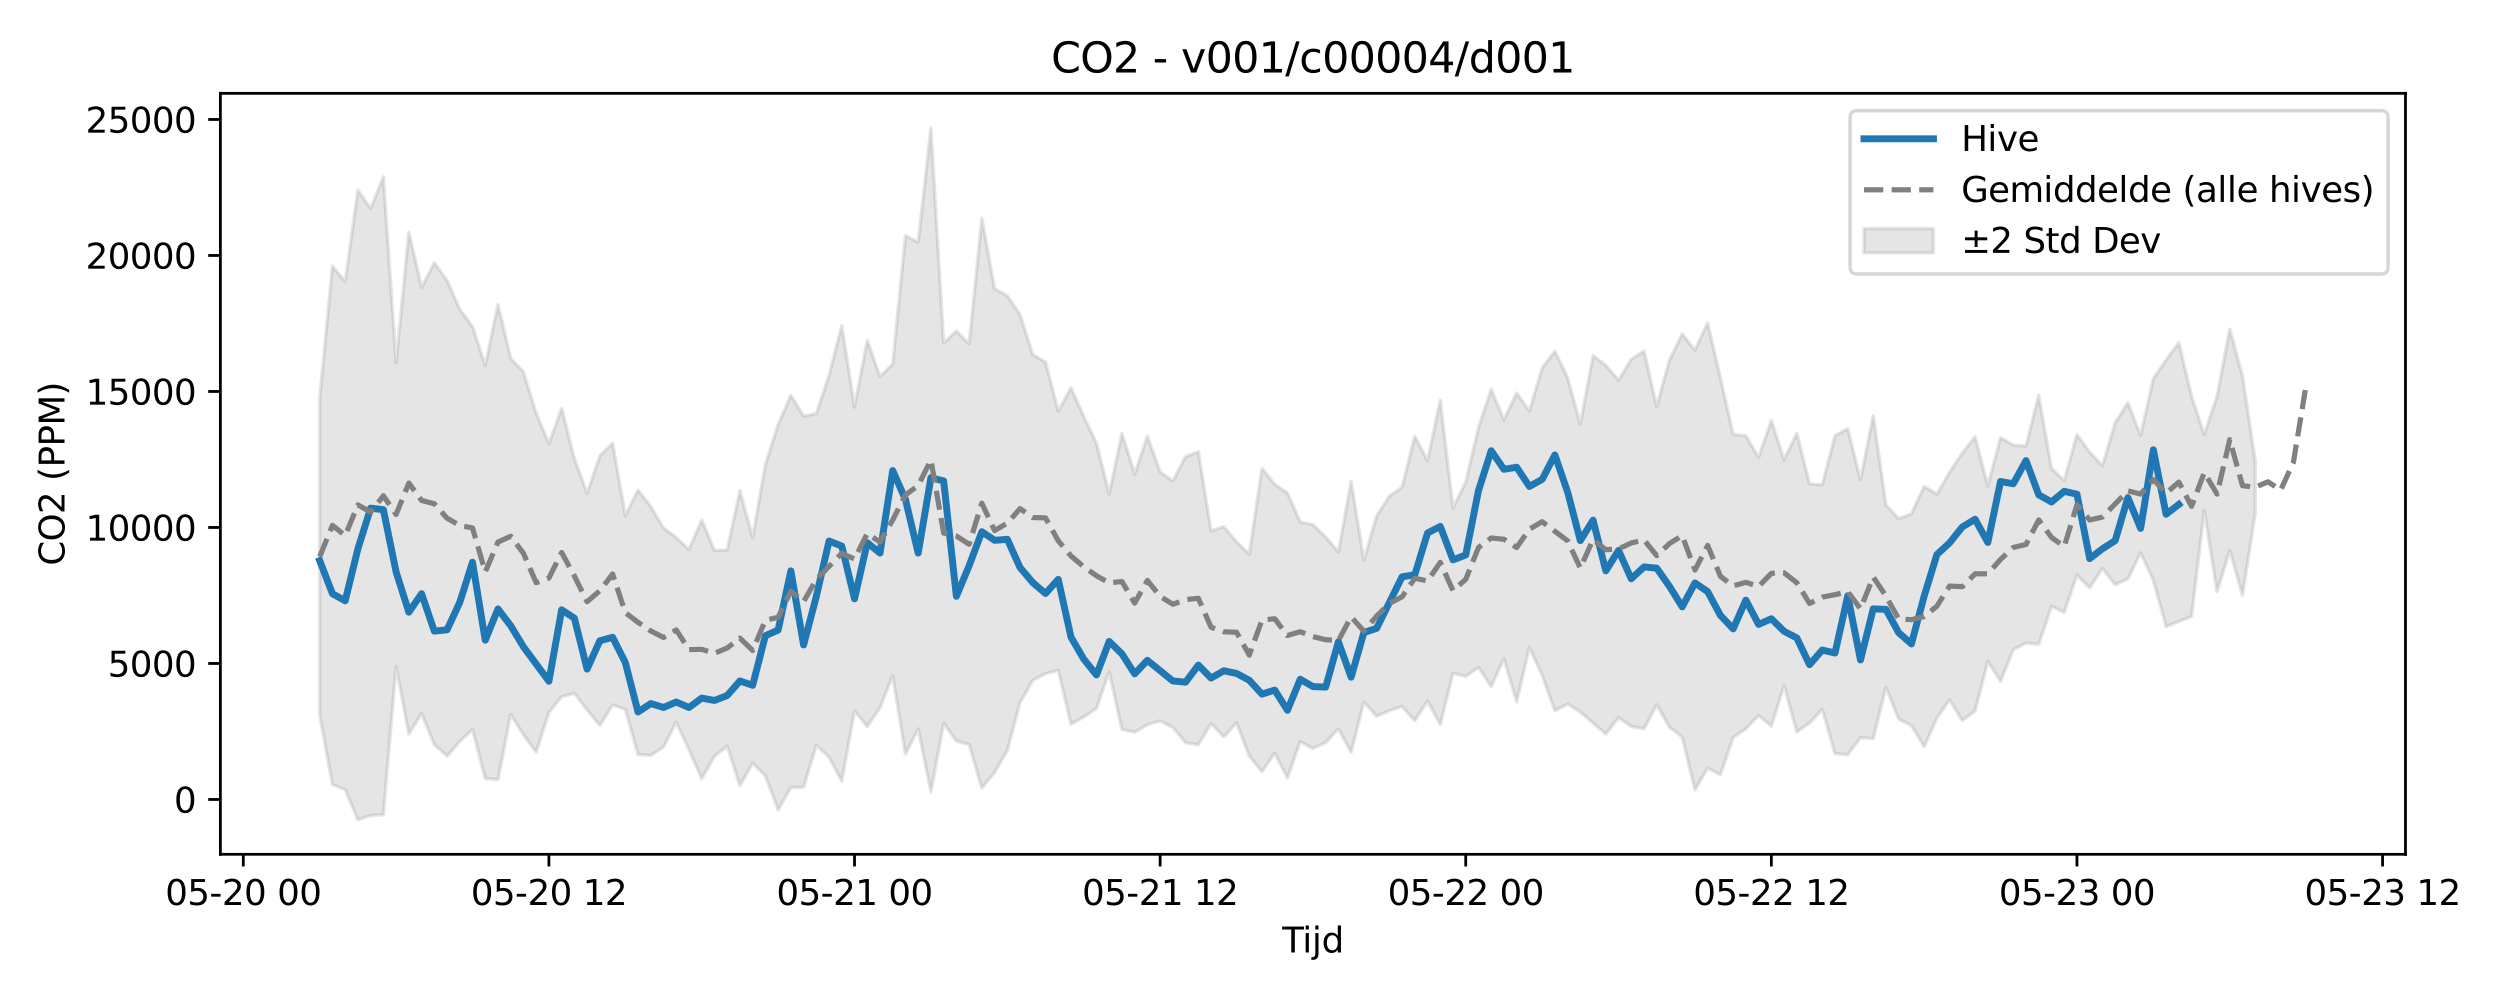 <?xml version="1.0" encoding="utf-8" standalone="no"?>
<!DOCTYPE svg PUBLIC "-//W3C//DTD SVG 1.1//EN"
  "http://www.w3.org/Graphics/SVG/1.1/DTD/svg11.dtd">
<svg xmlns:xlink="http://www.w3.org/1999/xlink" width="720pt" height="288pt" viewBox="0 0 720 288" xmlns="http://www.w3.org/2000/svg" version="1.1">
 <defs>
  <style type="text/css">*{stroke-linejoin: round; stroke-linecap: butt}</style>
 </defs>
 <g id="figure_1">
  <g id="patch_1">
   <path d="M 0 288 
L 720 288 
L 720 0 
L 0 0 
z
" style="fill: #ffffff"/>
  </g>
  <g id="axes_1">
   <g id="patch_2">
    <path d="M 63.47 246.04 
L 692.778 246.04 
L 692.778 26.88 
L 63.47 26.88 
z
" style="fill: #ffffff"/>
   </g>
   <g id="FillBetweenPolyCollection_1">
    <defs>
     <path id="m9846ad65d8" d="M 92.075 -173.21 
L 92.075 -82.14 
L 95.742 -62.064 
L 99.41 -60.573 
L 103.077 -51.922 
L 106.744 -53.126 
L 110.411 -53.35 
L 114.079 -96.114 
L 117.746 -76.576 
L 121.413 -82.527 
L 125.081 -73.542 
L 128.748 -70.284 
L 132.415 -74.431 
L 136.082 -77.924 
L 139.75 -63.802 
L 143.417 -63.439 
L 147.084 -82.276 
L 150.752 -76.402 
L 154.419 -71.37 
L 158.086 -82.854 
L 161.754 -87.323 
L 165.421 -88.346 
L 169.088 -83.513 
L 172.755 -79.057 
L 176.423 -84.978 
L 180.09 -83.66 
L 183.757 -70.67 
L 187.425 -70.458 
L 191.092 -72.889 
L 194.759 -80 
L 198.427 -72.076 
L 202.094 -63.743 
L 205.761 -70.187 
L 209.428 -73.149 
L 213.096 -61.712 
L 216.763 -68.203 
L 220.43 -64.574 
L 224.098 -54.735 
L 227.765 -61.194 
L 231.432 -61.293 
L 235.099 -73.344 
L 238.767 -69.902 
L 242.434 -63.038 
L 246.101 -83.245 
L 249.769 -78.78 
L 253.436 -84.173 
L 257.103 -93.341 
L 260.771 -70.793 
L 264.438 -78.064 
L 268.105 -59.924 
L 271.772 -79.718 
L 275.44 -74.58 
L 279.107 -73.572 
L 282.774 -61.006 
L 286.442 -65.557 
L 290.109 -71.842 
L 293.776 -85.672 
L 297.444 -92.035 
L 301.111 -93.986 
L 304.778 -94.937 
L 308.445 -79.471 
L 312.113 -81.473 
L 315.78 -83.976 
L 319.447 -94.527 
L 323.115 -77.918 
L 326.782 -77.124 
L 330.449 -79.27 
L 334.117 -80.387 
L 337.784 -78.448 
L 341.451 -74.133 
L 345.118 -73.478 
L 348.786 -79.629 
L 352.453 -75.763 
L 356.12 -79.824 
L 359.788 -70.287 
L 363.455 -65.765 
L 367.122 -71.078 
L 370.789 -63.938 
L 374.457 -74.424 
L 378.124 -72.443 
L 381.791 -74.135 
L 385.459 -78.056 
L 389.126 -71.358 
L 392.793 -85.809 
L 396.461 -81.72 
L 400.128 -83.304 
L 403.795 -84.538 
L 407.462 -80.473 
L 411.13 -86.109 
L 414.797 -79.319 
L 418.464 -94.087 
L 422.132 -93.177 
L 425.799 -95.781 
L 429.466 -90.241 
L 433.134 -98.28 
L 436.801 -85.848 
L 440.468 -101.54 
L 444.135 -93.514 
L 447.803 -83.297 
L 451.47 -85.219 
L 455.137 -82.919 
L 458.805 -79.743 
L 462.472 -76.578 
L 466.139 -81.327 
L 469.806 -78.762 
L 473.474 -78.092 
L 477.141 -85.052 
L 480.808 -78.583 
L 484.476 -75.704 
L 488.143 -60.494 
L 491.81 -66.792 
L 495.478 -64.87 
L 499.145 -75.614 
L 502.812 -78.088 
L 506.479 -81.952 
L 510.147 -78.849 
L 513.814 -90.506 
L 517.481 -77.178 
L 521.149 -79.777 
L 524.816 -83.711 
L 528.483 -70.942 
L 532.151 -70.658 
L 535.818 -75.552 
L 539.485 -75.314 
L 543.152 -90.043 
L 546.82 -80.894 
L 550.487 -79.028 
L 554.154 -72.951 
L 557.822 -81.158 
L 561.489 -86.433 
L 565.156 -80.511 
L 568.824 -83.279 
L 572.491 -97.488 
L 576.158 -91.79 
L 579.825 -100.904 
L 583.493 -102.799 
L 587.16 -102.44 
L 590.827 -113.36 
L 594.495 -111.601 
L 598.162 -122.389 
L 601.829 -118.678 
L 605.496 -124.332 
L 609.164 -119.595 
L 612.831 -121.304 
L 616.498 -128.78 
L 620.166 -120.869 
L 623.833 -107.541 
L 627.5 -109.011 
L 631.168 -110.498 
L 634.835 -140.96 
L 638.502 -117.592 
L 642.169 -129.516 
L 645.837 -116.523 
L 649.504 -140.091 
L 649.504 -155.239 
L 649.504 -155.239 
L 645.837 -179.729 
L 642.169 -193.224 
L 638.502 -173.807 
L 634.835 -162.872 
L 631.168 -173.872 
L 627.5 -189.311 
L 623.833 -184.34 
L 620.166 -178.932 
L 616.498 -162.625 
L 612.831 -171.992 
L 609.164 -166.26 
L 605.496 -153.846 
L 601.829 -157.801 
L 598.162 -162.895 
L 594.495 -149.544 
L 590.827 -153.13 
L 587.16 -174.103 
L 583.493 -159.594 
L 579.825 -159.747 
L 576.158 -161.974 
L 572.491 -148.004 
L 568.824 -162.192 
L 565.156 -157.565 
L 561.489 -152.008 
L 557.822 -145.693 
L 554.154 -147.907 
L 550.487 -140.033 
L 546.82 -138.607 
L 543.152 -142.608 
L 539.485 -168.336 
L 535.818 -149.769 
L 532.151 -164.534 
L 528.483 -162.521 
L 524.816 -148.367 
L 521.149 -148.642 
L 517.481 -163.198 
L 513.814 -155.558 
L 510.147 -166.906 
L 506.479 -156.253 
L 502.812 -162.488 
L 499.145 -162.926 
L 495.478 -179.167 
L 491.81 -195.038 
L 488.143 -187.195 
L 484.476 -191.809 
L 480.808 -184.323 
L 477.141 -170.903 
L 473.474 -186.883 
L 469.806 -184.495 
L 466.139 -178.481 
L 462.472 -182.777 
L 458.805 -185.562 
L 455.137 -165.837 
L 451.47 -179.26 
L 447.803 -186.838 
L 444.135 -182.005 
L 440.468 -169.66 
L 436.801 -174.812 
L 433.134 -167.107 
L 429.466 -175.876 
L 425.799 -164.842 
L 422.132 -149.13 
L 418.464 -141.721 
L 414.797 -172.746 
L 411.13 -155.285 
L 407.462 -162.401 
L 403.795 -147.707 
L 400.128 -145.106 
L 396.461 -139.385 
L 392.793 -126.654 
L 389.126 -149.361 
L 385.459 -129.02 
L 381.791 -133.372 
L 378.124 -136.884 
L 374.457 -137.691 
L 370.789 -146.035 
L 367.122 -148.521 
L 363.455 -153.098 
L 359.788 -128.377 
L 356.12 -131.992 
L 352.453 -136.326 
L 348.786 -135.095 
L 345.118 -157.91 
L 341.451 -156.466 
L 337.784 -149.497 
L 334.117 -152.065 
L 330.449 -162.399 
L 326.782 -151.507 
L 323.115 -163.119 
L 319.447 -145.724 
L 315.78 -160.391 
L 312.113 -168.064 
L 308.445 -176.299 
L 304.778 -169.572 
L 301.111 -183.726 
L 297.444 -185.857 
L 293.776 -197.373 
L 290.109 -202.831 
L 286.442 -204.847 
L 282.774 -225.152 
L 279.107 -188.95 
L 275.44 -192.675 
L 271.772 -189.23 
L 268.105 -251.158 
L 264.438 -218.269 
L 260.771 -220.097 
L 257.103 -183.169 
L 253.436 -179.555 
L 249.769 -189.966 
L 246.101 -170.752 
L 242.434 -194.249 
L 238.767 -179.869 
L 235.099 -168.894 
L 231.432 -168.181 
L 227.765 -174.173 
L 224.098 -165.68 
L 220.43 -154.172 
L 216.763 -133.133 
L 213.096 -146.729 
L 209.428 -129.614 
L 205.761 -129.501 
L 202.094 -138.234 
L 198.427 -129.735 
L 194.759 -133.171 
L 191.092 -135.937 
L 187.425 -142.116 
L 183.757 -146.851 
L 180.09 -139.475 
L 176.423 -160.382 
L 172.755 -156.679 
L 169.088 -145.906 
L 165.421 -155.893 
L 161.754 -170.425 
L 158.086 -160.203 
L 154.419 -169.005 
L 150.752 -180.874 
L 147.084 -184.819 
L 143.417 -200.341 
L 139.75 -182.746 
L 136.082 -193.957 
L 132.415 -198.905 
L 128.748 -207.25 
L 125.081 -212.283 
L 121.413 -205.225 
L 117.746 -221.189 
L 114.079 -183.568 
L 110.411 -237.082 
L 106.744 -227.885 
L 103.077 -233.26 
L 99.41 -206.902 
L 95.742 -211.345 
L 92.075 -173.21 
z
" style="stroke: #808080; stroke-opacity: 0.2"/>
    </defs>
    <g clip-path="url(#pf8282dece1)">
     <use xlink:href="#m9846ad65d8" x="0" y="288" style="fill: #808080; fill-opacity: 0.2; stroke: #808080; stroke-opacity: 0.2"/>
    </g>
   </g>
   <g id="matplotlib.axis_1">
    <g id="xtick_1">
     <g id="line2d_1">
      <defs>
       <path id="m1ff218c8f7" d="M 0 0 
L 0 3.5 
" style="stroke: #000000; stroke-width: 0.8"/>
      </defs>
      <g>
       <use xlink:href="#m1ff218c8f7" x="70.071" y="246.04" style="stroke: #000000; stroke-width: 0.8"/>
      </g>
     </g>
     <g id="text_1">
      <!-- 05-20 00 -->
      <g transform="translate(47.591 260.638) scale(0.1 -0.1)">
       <defs>
        <path id="DejaVuSans-30" d="M 2034 4250 
Q 1547 4250 1301 3770 
Q 1056 3291 1056 2328 
Q 1056 1369 1301 889 
Q 1547 409 2034 409 
Q 2525 409 2770 889 
Q 3016 1369 3016 2328 
Q 3016 3291 2770 3770 
Q 2525 4250 2034 4250 
z
M 2034 4750 
Q 2819 4750 3233 4129 
Q 3647 3509 3647 2328 
Q 3647 1150 3233 529 
Q 2819 -91 2034 -91 
Q 1250 -91 836 529 
Q 422 1150 422 2328 
Q 422 3509 836 4129 
Q 1250 4750 2034 4750 
z
" transform="scale(0.016)"/>
        <path id="DejaVuSans-35" d="M 691 4666 
L 3169 4666 
L 3169 4134 
L 1269 4134 
L 1269 2991 
Q 1406 3038 1543 3061 
Q 1681 3084 1819 3084 
Q 2600 3084 3056 2656 
Q 3513 2228 3513 1497 
Q 3513 744 3044 326 
Q 2575 -91 1722 -91 
Q 1428 -91 1123 -41 
Q 819 9 494 109 
L 494 744 
Q 775 591 1075 516 
Q 1375 441 1709 441 
Q 2250 441 2565 725 
Q 2881 1009 2881 1497 
Q 2881 1984 2565 2268 
Q 2250 2553 1709 2553 
Q 1456 2553 1204 2497 
Q 953 2441 691 2322 
L 691 4666 
z
" transform="scale(0.016)"/>
        <path id="DejaVuSans-2d" d="M 313 2009 
L 1997 2009 
L 1997 1497 
L 313 1497 
L 313 2009 
z
" transform="scale(0.016)"/>
        <path id="DejaVuSans-32" d="M 1228 531 
L 3431 531 
L 3431 0 
L 469 0 
L 469 531 
Q 828 903 1448 1529 
Q 2069 2156 2228 2338 
Q 2531 2678 2651 2914 
Q 2772 3150 2772 3378 
Q 2772 3750 2511 3984 
Q 2250 4219 1831 4219 
Q 1534 4219 1204 4116 
Q 875 4013 500 3803 
L 500 4441 
Q 881 4594 1212 4672 
Q 1544 4750 1819 4750 
Q 2544 4750 2975 4387 
Q 3406 4025 3406 3419 
Q 3406 3131 3298 2873 
Q 3191 2616 2906 2266 
Q 2828 2175 2409 1742 
Q 1991 1309 1228 531 
z
" transform="scale(0.016)"/>
        <path id="DejaVuSans-20" transform="scale(0.016)"/>
       </defs>
       <use xlink:href="#DejaVuSans-30"/>
       <use xlink:href="#DejaVuSans-35" transform="translate(63.623 0)"/>
       <use xlink:href="#DejaVuSans-2d" transform="translate(127.246 0)"/>
       <use xlink:href="#DejaVuSans-32" transform="translate(163.33 0)"/>
       <use xlink:href="#DejaVuSans-30" transform="translate(226.953 0)"/>
       <use xlink:href="#DejaVuSans-20" transform="translate(290.576 0)"/>
       <use xlink:href="#DejaVuSans-30" transform="translate(322.363 0)"/>
       <use xlink:href="#DejaVuSans-30" transform="translate(385.986 0)"/>
      </g>
     </g>
    </g>
    <g id="xtick_2">
     <g id="line2d_2">
      <g>
       <use xlink:href="#m1ff218c8f7" x="158.086" y="246.04" style="stroke: #000000; stroke-width: 0.8"/>
      </g>
     </g>
     <g id="text_2">
      <!-- 05-20 12 -->
      <g transform="translate(135.606 260.638) scale(0.1 -0.1)">
       <defs>
        <path id="DejaVuSans-31" d="M 794 531 
L 1825 531 
L 1825 4091 
L 703 3866 
L 703 4441 
L 1819 4666 
L 2450 4666 
L 2450 531 
L 3481 531 
L 3481 0 
L 794 0 
L 794 531 
z
" transform="scale(0.016)"/>
       </defs>
       <use xlink:href="#DejaVuSans-30"/>
       <use xlink:href="#DejaVuSans-35" transform="translate(63.623 0)"/>
       <use xlink:href="#DejaVuSans-2d" transform="translate(127.246 0)"/>
       <use xlink:href="#DejaVuSans-32" transform="translate(163.33 0)"/>
       <use xlink:href="#DejaVuSans-30" transform="translate(226.953 0)"/>
       <use xlink:href="#DejaVuSans-20" transform="translate(290.576 0)"/>
       <use xlink:href="#DejaVuSans-31" transform="translate(322.363 0)"/>
       <use xlink:href="#DejaVuSans-32" transform="translate(385.986 0)"/>
      </g>
     </g>
    </g>
    <g id="xtick_3">
     <g id="line2d_3">
      <g>
       <use xlink:href="#m1ff218c8f7" x="246.101" y="246.04" style="stroke: #000000; stroke-width: 0.8"/>
      </g>
     </g>
     <g id="text_3">
      <!-- 05-21 00 -->
      <g transform="translate(223.621 260.638) scale(0.1 -0.1)">
       <use xlink:href="#DejaVuSans-30"/>
       <use xlink:href="#DejaVuSans-35" transform="translate(63.623 0)"/>
       <use xlink:href="#DejaVuSans-2d" transform="translate(127.246 0)"/>
       <use xlink:href="#DejaVuSans-32" transform="translate(163.33 0)"/>
       <use xlink:href="#DejaVuSans-31" transform="translate(226.953 0)"/>
       <use xlink:href="#DejaVuSans-20" transform="translate(290.576 0)"/>
       <use xlink:href="#DejaVuSans-30" transform="translate(322.363 0)"/>
       <use xlink:href="#DejaVuSans-30" transform="translate(385.986 0)"/>
      </g>
     </g>
    </g>
    <g id="xtick_4">
     <g id="line2d_4">
      <g>
       <use xlink:href="#m1ff218c8f7" x="334.117" y="246.04" style="stroke: #000000; stroke-width: 0.8"/>
      </g>
     </g>
     <g id="text_4">
      <!-- 05-21 12 -->
      <g transform="translate(311.636 260.638) scale(0.1 -0.1)">
       <use xlink:href="#DejaVuSans-30"/>
       <use xlink:href="#DejaVuSans-35" transform="translate(63.623 0)"/>
       <use xlink:href="#DejaVuSans-2d" transform="translate(127.246 0)"/>
       <use xlink:href="#DejaVuSans-32" transform="translate(163.33 0)"/>
       <use xlink:href="#DejaVuSans-31" transform="translate(226.953 0)"/>
       <use xlink:href="#DejaVuSans-20" transform="translate(290.576 0)"/>
       <use xlink:href="#DejaVuSans-31" transform="translate(322.363 0)"/>
       <use xlink:href="#DejaVuSans-32" transform="translate(385.986 0)"/>
      </g>
     </g>
    </g>
    <g id="xtick_5">
     <g id="line2d_5">
      <g>
       <use xlink:href="#m1ff218c8f7" x="422.132" y="246.04" style="stroke: #000000; stroke-width: 0.8"/>
      </g>
     </g>
     <g id="text_5">
      <!-- 05-22 00 -->
      <g transform="translate(399.651 260.638) scale(0.1 -0.1)">
       <use xlink:href="#DejaVuSans-30"/>
       <use xlink:href="#DejaVuSans-35" transform="translate(63.623 0)"/>
       <use xlink:href="#DejaVuSans-2d" transform="translate(127.246 0)"/>
       <use xlink:href="#DejaVuSans-32" transform="translate(163.33 0)"/>
       <use xlink:href="#DejaVuSans-32" transform="translate(226.953 0)"/>
       <use xlink:href="#DejaVuSans-20" transform="translate(290.576 0)"/>
       <use xlink:href="#DejaVuSans-30" transform="translate(322.363 0)"/>
       <use xlink:href="#DejaVuSans-30" transform="translate(385.986 0)"/>
      </g>
     </g>
    </g>
    <g id="xtick_6">
     <g id="line2d_6">
      <g>
       <use xlink:href="#m1ff218c8f7" x="510.147" y="246.04" style="stroke: #000000; stroke-width: 0.8"/>
      </g>
     </g>
     <g id="text_6">
      <!-- 05-22 12 -->
      <g transform="translate(487.666 260.638) scale(0.1 -0.1)">
       <use xlink:href="#DejaVuSans-30"/>
       <use xlink:href="#DejaVuSans-35" transform="translate(63.623 0)"/>
       <use xlink:href="#DejaVuSans-2d" transform="translate(127.246 0)"/>
       <use xlink:href="#DejaVuSans-32" transform="translate(163.33 0)"/>
       <use xlink:href="#DejaVuSans-32" transform="translate(226.953 0)"/>
       <use xlink:href="#DejaVuSans-20" transform="translate(290.576 0)"/>
       <use xlink:href="#DejaVuSans-31" transform="translate(322.363 0)"/>
       <use xlink:href="#DejaVuSans-32" transform="translate(385.986 0)"/>
      </g>
     </g>
    </g>
    <g id="xtick_7">
     <g id="line2d_7">
      <g>
       <use xlink:href="#m1ff218c8f7" x="598.162" y="246.04" style="stroke: #000000; stroke-width: 0.8"/>
      </g>
     </g>
     <g id="text_7">
      <!-- 05-23 00 -->
      <g transform="translate(575.681 260.638) scale(0.1 -0.1)">
       <defs>
        <path id="DejaVuSans-33" d="M 2597 2516 
Q 3050 2419 3304 2112 
Q 3559 1806 3559 1356 
Q 3559 666 3084 287 
Q 2609 -91 1734 -91 
Q 1441 -91 1130 -33 
Q 819 25 488 141 
L 488 750 
Q 750 597 1062 519 
Q 1375 441 1716 441 
Q 2309 441 2620 675 
Q 2931 909 2931 1356 
Q 2931 1769 2642 2001 
Q 2353 2234 1838 2234 
L 1294 2234 
L 1294 2753 
L 1863 2753 
Q 2328 2753 2575 2939 
Q 2822 3125 2822 3475 
Q 2822 3834 2567 4026 
Q 2313 4219 1838 4219 
Q 1578 4219 1281 4162 
Q 984 4106 628 3988 
L 628 4550 
Q 988 4650 1302 4700 
Q 1616 4750 1894 4750 
Q 2613 4750 3031 4423 
Q 3450 4097 3450 3541 
Q 3450 3153 3228 2886 
Q 3006 2619 2597 2516 
z
" transform="scale(0.016)"/>
       </defs>
       <use xlink:href="#DejaVuSans-30"/>
       <use xlink:href="#DejaVuSans-35" transform="translate(63.623 0)"/>
       <use xlink:href="#DejaVuSans-2d" transform="translate(127.246 0)"/>
       <use xlink:href="#DejaVuSans-32" transform="translate(163.33 0)"/>
       <use xlink:href="#DejaVuSans-33" transform="translate(226.953 0)"/>
       <use xlink:href="#DejaVuSans-20" transform="translate(290.576 0)"/>
       <use xlink:href="#DejaVuSans-30" transform="translate(322.363 0)"/>
       <use xlink:href="#DejaVuSans-30" transform="translate(385.986 0)"/>
      </g>
     </g>
    </g>
    <g id="xtick_8">
     <g id="line2d_8">
      <g>
       <use xlink:href="#m1ff218c8f7" x="686.177" y="246.04" style="stroke: #000000; stroke-width: 0.8"/>
      </g>
     </g>
     <g id="text_8">
      <!-- 05-23 12 -->
      <g transform="translate(663.697 260.638) scale(0.1 -0.1)">
       <use xlink:href="#DejaVuSans-30"/>
       <use xlink:href="#DejaVuSans-35" transform="translate(63.623 0)"/>
       <use xlink:href="#DejaVuSans-2d" transform="translate(127.246 0)"/>
       <use xlink:href="#DejaVuSans-32" transform="translate(163.33 0)"/>
       <use xlink:href="#DejaVuSans-33" transform="translate(226.953 0)"/>
       <use xlink:href="#DejaVuSans-20" transform="translate(290.576 0)"/>
       <use xlink:href="#DejaVuSans-31" transform="translate(322.363 0)"/>
       <use xlink:href="#DejaVuSans-32" transform="translate(385.986 0)"/>
      </g>
     </g>
    </g>
    <g id="text_9">
     <!-- Tijd -->
     <g transform="translate(369.274 274.317) scale(0.1 -0.1)">
      <defs>
       <path id="DejaVuSans-54" d="M -19 4666 
L 3928 4666 
L 3928 4134 
L 2272 4134 
L 2272 0 
L 1638 0 
L 1638 4134 
L -19 4134 
L -19 4666 
z
" transform="scale(0.016)"/>
       <path id="DejaVuSans-69" d="M 603 3500 
L 1178 3500 
L 1178 0 
L 603 0 
L 603 3500 
z
M 603 4863 
L 1178 4863 
L 1178 4134 
L 603 4134 
L 603 4863 
z
" transform="scale(0.016)"/>
       <path id="DejaVuSans-6a" d="M 603 3500 
L 1178 3500 
L 1178 -63 
Q 1178 -731 923 -1031 
Q 669 -1331 103 -1331 
L -116 -1331 
L -116 -844 
L 38 -844 
Q 366 -844 484 -692 
Q 603 -541 603 -63 
L 603 3500 
z
M 603 4863 
L 1178 4863 
L 1178 4134 
L 603 4134 
L 603 4863 
z
" transform="scale(0.016)"/>
       <path id="DejaVuSans-64" d="M 2906 2969 
L 2906 4863 
L 3481 4863 
L 3481 0 
L 2906 0 
L 2906 525 
Q 2725 213 2448 61 
Q 2172 -91 1784 -91 
Q 1150 -91 751 415 
Q 353 922 353 1747 
Q 353 2572 751 3078 
Q 1150 3584 1784 3584 
Q 2172 3584 2448 3432 
Q 2725 3281 2906 2969 
z
M 947 1747 
Q 947 1113 1208 752 
Q 1469 391 1925 391 
Q 2381 391 2643 752 
Q 2906 1113 2906 1747 
Q 2906 2381 2643 2742 
Q 2381 3103 1925 3103 
Q 1469 3103 1208 2742 
Q 947 2381 947 1747 
z
" transform="scale(0.016)"/>
      </defs>
      <use xlink:href="#DejaVuSans-54"/>
      <use xlink:href="#DejaVuSans-69" transform="translate(57.959 0)"/>
      <use xlink:href="#DejaVuSans-6a" transform="translate(85.742 0)"/>
      <use xlink:href="#DejaVuSans-64" transform="translate(113.525 0)"/>
     </g>
    </g>
   </g>
   <g id="matplotlib.axis_2">
    <g id="ytick_1">
     <g id="line2d_9">
      <defs>
       <path id="md1d329e6c3" d="M 0 0 
L -3.5 0 
" style="stroke: #000000; stroke-width: 0.8"/>
      </defs>
      <g>
       <use xlink:href="#md1d329e6c3" x="63.47" y="230.247" style="stroke: #000000; stroke-width: 0.8"/>
      </g>
     </g>
     <g id="text_10">
      <!-- 0 -->
      <g transform="translate(50.108 234.046) scale(0.1 -0.1)">
       <use xlink:href="#DejaVuSans-30"/>
      </g>
     </g>
    </g>
    <g id="ytick_2">
     <g id="line2d_10">
      <g>
       <use xlink:href="#md1d329e6c3" x="63.47" y="191.079" style="stroke: #000000; stroke-width: 0.8"/>
      </g>
     </g>
     <g id="text_11">
      <!-- 5000 -->
      <g transform="translate(31.02 194.879) scale(0.1 -0.1)">
       <use xlink:href="#DejaVuSans-35"/>
       <use xlink:href="#DejaVuSans-30" transform="translate(63.623 0)"/>
       <use xlink:href="#DejaVuSans-30" transform="translate(127.246 0)"/>
       <use xlink:href="#DejaVuSans-30" transform="translate(190.869 0)"/>
      </g>
     </g>
    </g>
    <g id="ytick_3">
     <g id="line2d_11">
      <g>
       <use xlink:href="#md1d329e6c3" x="63.47" y="151.912" style="stroke: #000000; stroke-width: 0.8"/>
      </g>
     </g>
     <g id="text_12">
      <!-- 10000 -->
      <g transform="translate(24.657 155.711) scale(0.1 -0.1)">
       <use xlink:href="#DejaVuSans-31"/>
       <use xlink:href="#DejaVuSans-30" transform="translate(63.623 0)"/>
       <use xlink:href="#DejaVuSans-30" transform="translate(127.246 0)"/>
       <use xlink:href="#DejaVuSans-30" transform="translate(190.869 0)"/>
       <use xlink:href="#DejaVuSans-30" transform="translate(254.492 0)"/>
      </g>
     </g>
    </g>
    <g id="ytick_4">
     <g id="line2d_12">
      <g>
       <use xlink:href="#md1d329e6c3" x="63.47" y="112.744" style="stroke: #000000; stroke-width: 0.8"/>
      </g>
     </g>
     <g id="text_13">
      <!-- 15000 -->
      <g transform="translate(24.657 116.543) scale(0.1 -0.1)">
       <use xlink:href="#DejaVuSans-31"/>
       <use xlink:href="#DejaVuSans-35" transform="translate(63.623 0)"/>
       <use xlink:href="#DejaVuSans-30" transform="translate(127.246 0)"/>
       <use xlink:href="#DejaVuSans-30" transform="translate(190.869 0)"/>
       <use xlink:href="#DejaVuSans-30" transform="translate(254.492 0)"/>
      </g>
     </g>
    </g>
    <g id="ytick_5">
     <g id="line2d_13">
      <g>
       <use xlink:href="#md1d329e6c3" x="63.47" y="73.576" style="stroke: #000000; stroke-width: 0.8"/>
      </g>
     </g>
     <g id="text_14">
      <!-- 20000 -->
      <g transform="translate(24.657 77.375) scale(0.1 -0.1)">
       <use xlink:href="#DejaVuSans-32"/>
       <use xlink:href="#DejaVuSans-30" transform="translate(63.623 0)"/>
       <use xlink:href="#DejaVuSans-30" transform="translate(127.246 0)"/>
       <use xlink:href="#DejaVuSans-30" transform="translate(190.869 0)"/>
       <use xlink:href="#DejaVuSans-30" transform="translate(254.492 0)"/>
      </g>
     </g>
    </g>
    <g id="ytick_6">
     <g id="line2d_14">
      <g>
       <use xlink:href="#md1d329e6c3" x="63.47" y="34.409" style="stroke: #000000; stroke-width: 0.8"/>
      </g>
     </g>
     <g id="text_15">
      <!-- 25000 -->
      <g transform="translate(24.657 38.208) scale(0.1 -0.1)">
       <use xlink:href="#DejaVuSans-32"/>
       <use xlink:href="#DejaVuSans-35" transform="translate(63.623 0)"/>
       <use xlink:href="#DejaVuSans-30" transform="translate(127.246 0)"/>
       <use xlink:href="#DejaVuSans-30" transform="translate(190.869 0)"/>
       <use xlink:href="#DejaVuSans-30" transform="translate(254.492 0)"/>
      </g>
     </g>
    </g>
    <g id="text_16">
     <!-- CO2 (PPM) -->
     <g transform="translate(18.578 162.903) rotate(-90) scale(0.1 -0.1)">
      <defs>
       <path id="DejaVuSans-43" d="M 4122 4306 
L 4122 3641 
Q 3803 3938 3442 4084 
Q 3081 4231 2675 4231 
Q 1875 4231 1450 3742 
Q 1025 3253 1025 2328 
Q 1025 1406 1450 917 
Q 1875 428 2675 428 
Q 3081 428 3442 575 
Q 3803 722 4122 1019 
L 4122 359 
Q 3791 134 3420 21 
Q 3050 -91 2638 -91 
Q 1578 -91 968 557 
Q 359 1206 359 2328 
Q 359 3453 968 4101 
Q 1578 4750 2638 4750 
Q 3056 4750 3426 4639 
Q 3797 4528 4122 4306 
z
" transform="scale(0.016)"/>
       <path id="DejaVuSans-4f" d="M 2522 4238 
Q 1834 4238 1429 3725 
Q 1025 3213 1025 2328 
Q 1025 1447 1429 934 
Q 1834 422 2522 422 
Q 3209 422 3611 934 
Q 4013 1447 4013 2328 
Q 4013 3213 3611 3725 
Q 3209 4238 2522 4238 
z
M 2522 4750 
Q 3503 4750 4090 4092 
Q 4678 3434 4678 2328 
Q 4678 1225 4090 567 
Q 3503 -91 2522 -91 
Q 1538 -91 948 565 
Q 359 1222 359 2328 
Q 359 3434 948 4092 
Q 1538 4750 2522 4750 
z
" transform="scale(0.016)"/>
       <path id="DejaVuSans-28" d="M 1984 4856 
Q 1566 4138 1362 3434 
Q 1159 2731 1159 2009 
Q 1159 1288 1364 580 
Q 1569 -128 1984 -844 
L 1484 -844 
Q 1016 -109 783 600 
Q 550 1309 550 2009 
Q 550 2706 781 3412 
Q 1013 4119 1484 4856 
L 1984 4856 
z
" transform="scale(0.016)"/>
       <path id="DejaVuSans-50" d="M 1259 4147 
L 1259 2394 
L 2053 2394 
Q 2494 2394 2734 2622 
Q 2975 2850 2975 3272 
Q 2975 3691 2734 3919 
Q 2494 4147 2053 4147 
L 1259 4147 
z
M 628 4666 
L 2053 4666 
Q 2838 4666 3239 4311 
Q 3641 3956 3641 3272 
Q 3641 2581 3239 2228 
Q 2838 1875 2053 1875 
L 1259 1875 
L 1259 0 
L 628 0 
L 628 4666 
z
" transform="scale(0.016)"/>
       <path id="DejaVuSans-4d" d="M 628 4666 
L 1569 4666 
L 2759 1491 
L 3956 4666 
L 4897 4666 
L 4897 0 
L 4281 0 
L 4281 4097 
L 3078 897 
L 2444 897 
L 1241 4097 
L 1241 0 
L 628 0 
L 628 4666 
z
" transform="scale(0.016)"/>
       <path id="DejaVuSans-29" d="M 513 4856 
L 1013 4856 
Q 1481 4119 1714 3412 
Q 1947 2706 1947 2009 
Q 1947 1309 1714 600 
Q 1481 -109 1013 -844 
L 513 -844 
Q 928 -128 1133 580 
Q 1338 1288 1338 2009 
Q 1338 2731 1133 3434 
Q 928 4138 513 4856 
z
" transform="scale(0.016)"/>
      </defs>
      <use xlink:href="#DejaVuSans-43"/>
      <use xlink:href="#DejaVuSans-4f" transform="translate(69.824 0)"/>
      <use xlink:href="#DejaVuSans-32" transform="translate(148.535 0)"/>
      <use xlink:href="#DejaVuSans-20" transform="translate(212.158 0)"/>
      <use xlink:href="#DejaVuSans-28" transform="translate(243.945 0)"/>
      <use xlink:href="#DejaVuSans-50" transform="translate(282.959 0)"/>
      <use xlink:href="#DejaVuSans-50" transform="translate(343.262 0)"/>
      <use xlink:href="#DejaVuSans-4d" transform="translate(403.564 0)"/>
      <use xlink:href="#DejaVuSans-29" transform="translate(489.844 0)"/>
     </g>
    </g>
   </g>
   <g id="line2d_15">
    <path d="M 92.075 161.457 
L 95.742 170.978 
L 99.41 173.033 
L 103.077 158.064 
L 106.744 146.347 
L 110.411 146.794 
L 114.079 164.727 
L 117.746 176.303 
L 121.413 170.986 
L 125.081 181.765 
L 128.748 181.387 
L 132.415 173.47 
L 136.082 161.923 
L 139.75 184.369 
L 143.417 175.381 
L 147.084 180.222 
L 150.752 186.28 
L 158.086 196.2 
L 161.754 175.626 
L 165.421 178.029 
L 169.088 192.701 
L 172.755 184.544 
L 176.423 183.541 
L 180.09 190.808 
L 183.757 205.052 
L 187.425 202.631 
L 191.092 203.75 
L 194.759 202.177 
L 198.427 203.759 
L 202.094 201.051 
L 205.761 201.736 
L 209.428 200.302 
L 213.096 196.108 
L 216.763 197.37 
L 220.43 183.087 
L 224.098 181.47 
L 227.765 164.411 
L 231.432 185.742 
L 235.099 171.788 
L 238.767 155.813 
L 242.434 157.267 
L 246.101 172.459 
L 249.769 156.298 
L 253.436 159.288 
L 257.103 135.529 
L 260.771 143.854 
L 264.438 159.278 
L 268.105 137.584 
L 271.772 138.514 
L 275.44 171.728 
L 279.107 162.933 
L 282.774 153.144 
L 286.442 155.614 
L 290.109 155.319 
L 293.776 163.461 
L 297.444 167.793 
L 301.111 170.918 
L 304.778 166.87 
L 308.445 183.481 
L 312.113 189.808 
L 315.78 194.372 
L 319.447 184.734 
L 323.115 188.319 
L 326.782 194.059 
L 330.449 190.173 
L 337.784 196.127 
L 341.451 196.453 
L 345.118 191.549 
L 348.786 195.278 
L 352.453 193.187 
L 356.12 193.939 
L 359.788 195.918 
L 363.455 199.91 
L 367.122 198.738 
L 370.789 204.561 
L 374.457 195.618 
L 378.124 197.735 
L 381.791 197.887 
L 385.459 184.823 
L 389.126 195.025 
L 392.793 182.183 
L 396.461 180.966 
L 403.795 166.13 
L 407.462 165.532 
L 411.13 153.504 
L 414.797 151.617 
L 418.464 161.241 
L 422.132 159.837 
L 425.799 141.3 
L 429.466 129.821 
L 433.134 135.151 
L 436.801 134.568 
L 440.468 140.099 
L 444.135 138.054 
L 447.803 131.025 
L 451.47 141.694 
L 455.137 155.695 
L 458.805 149.812 
L 462.472 164.398 
L 466.139 158.531 
L 469.806 166.686 
L 473.474 163.27 
L 477.141 163.633 
L 480.808 168.861 
L 484.476 174.77 
L 488.143 167.892 
L 491.81 170.391 
L 495.478 177.227 
L 499.145 181.11 
L 502.812 172.851 
L 506.479 179.833 
L 510.147 178.196 
L 513.814 181.812 
L 517.481 183.718 
L 521.149 191.421 
L 524.816 187.212 
L 528.483 188.074 
L 532.151 171.597 
L 535.818 190.066 
L 539.485 175.35 
L 543.152 175.506 
L 546.82 182.214 
L 550.487 185.442 
L 554.154 171.699 
L 557.822 159.716 
L 561.489 156.327 
L 565.156 151.758 
L 568.824 149.551 
L 572.491 156.217 
L 576.158 138.663 
L 579.825 139.323 
L 583.493 132.657 
L 587.16 142.514 
L 590.827 144.574 
L 594.495 141.504 
L 598.162 142.331 
L 601.829 160.878 
L 605.496 158.053 
L 609.164 155.693 
L 612.831 143.329 
L 616.498 152.165 
L 620.166 129.547 
L 623.833 148.102 
L 627.5 145.273 
L 627.5 145.273 
" clip-path="url(#pf8282dece1)" style="fill: none; stroke: #1f77b4; stroke-width: 2; stroke-linecap: square"/>
   </g>
   <g id="line2d_16">
    <path d="M 92.075 160.325 
L 95.742 151.296 
L 99.41 154.263 
L 103.077 145.409 
L 106.744 147.494 
L 110.411 142.784 
L 114.079 148.159 
L 117.746 139.118 
L 121.413 144.124 
L 125.081 145.087 
L 128.748 149.233 
L 132.415 151.332 
L 136.082 152.06 
L 139.75 164.726 
L 143.417 156.11 
L 147.084 154.453 
L 150.752 159.362 
L 154.419 167.812 
L 158.086 166.471 
L 161.754 159.126 
L 165.421 165.88 
L 169.088 173.29 
L 172.755 170.132 
L 176.423 165.32 
L 180.09 176.432 
L 183.757 179.239 
L 187.425 181.713 
L 191.092 183.587 
L 194.759 181.415 
L 198.427 187.094 
L 202.094 187.012 
L 205.761 188.156 
L 209.428 186.619 
L 213.096 183.78 
L 216.763 187.332 
L 220.43 178.627 
L 224.098 177.793 
L 227.765 170.316 
L 231.432 173.263 
L 235.099 166.881 
L 242.434 159.357 
L 246.101 161.001 
L 249.769 153.627 
L 253.436 156.136 
L 257.103 149.745 
L 260.771 142.555 
L 264.438 139.834 
L 268.105 132.459 
L 271.772 153.526 
L 275.44 154.372 
L 279.107 156.739 
L 282.774 144.921 
L 286.442 152.798 
L 290.109 150.664 
L 293.776 146.478 
L 297.444 149.054 
L 301.111 149.144 
L 304.778 155.745 
L 308.445 160.115 
L 312.113 163.232 
L 315.78 165.817 
L 319.447 167.874 
L 323.115 167.481 
L 326.782 173.685 
L 330.449 167.166 
L 334.117 171.774 
L 337.784 174.027 
L 341.451 172.701 
L 345.118 172.306 
L 348.786 180.638 
L 352.453 181.956 
L 356.12 182.092 
L 359.788 188.668 
L 363.455 178.568 
L 367.122 178.201 
L 370.789 183.013 
L 374.457 181.943 
L 378.124 183.336 
L 381.791 184.246 
L 385.459 184.462 
L 389.126 177.64 
L 392.793 181.769 
L 396.461 177.448 
L 400.128 173.795 
L 403.795 171.878 
L 407.462 166.563 
L 411.13 167.303 
L 414.797 161.967 
L 418.464 170.096 
L 422.132 166.847 
L 425.799 157.689 
L 429.466 154.941 
L 433.134 155.307 
L 436.801 157.67 
L 440.468 152.4 
L 444.135 150.241 
L 451.47 155.761 
L 455.137 163.622 
L 458.805 155.347 
L 462.472 158.322 
L 466.139 158.096 
L 469.806 156.372 
L 473.474 155.512 
L 477.141 160.022 
L 480.808 156.547 
L 484.476 154.243 
L 488.143 164.155 
L 491.81 157.085 
L 495.478 165.982 
L 499.145 168.73 
L 502.812 167.712 
L 506.479 168.898 
L 510.147 165.123 
L 513.814 164.968 
L 517.481 167.812 
L 521.149 173.791 
L 524.816 171.961 
L 528.483 171.268 
L 532.151 170.404 
L 535.818 175.339 
L 539.485 166.175 
L 543.152 171.675 
L 546.82 178.25 
L 550.487 178.47 
L 554.154 177.571 
L 557.822 174.575 
L 561.489 168.779 
L 565.156 168.962 
L 568.824 165.264 
L 572.491 165.254 
L 576.158 161.118 
L 579.825 157.674 
L 583.493 156.803 
L 587.16 149.728 
L 590.827 154.755 
L 594.495 157.427 
L 598.162 145.358 
L 601.829 149.76 
L 605.496 148.911 
L 612.831 141.352 
L 616.498 142.298 
L 620.166 138.099 
L 623.833 142.06 
L 627.5 138.839 
L 631.168 145.815 
L 634.835 136.084 
L 638.502 142.301 
L 642.169 126.63 
L 645.837 139.874 
L 649.504 140.335 
L 653.171 138.762 
L 656.839 141.16 
L 660.506 133.106 
L 664.173 110.848 
L 664.173 110.848 
" clip-path="url(#pf8282dece1)" style="fill: none; stroke-dasharray: 5.55,2.4; stroke-dashoffset: 0; stroke: #808080; stroke-width: 1.5"/>
   </g>
   <g id="patch_3">
    <path d="M 63.47 246.04 
L 63.47 26.88 
" style="fill: none; stroke: #000000; stroke-width: 0.8; stroke-linejoin: miter; stroke-linecap: square"/>
   </g>
   <g id="patch_4">
    <path d="M 692.778 246.04 
L 692.778 26.88 
" style="fill: none; stroke: #000000; stroke-width: 0.8; stroke-linejoin: miter; stroke-linecap: square"/>
   </g>
   <g id="patch_5">
    <path d="M 63.47 246.04 
L 692.778 246.04 
" style="fill: none; stroke: #000000; stroke-width: 0.8; stroke-linejoin: miter; stroke-linecap: square"/>
   </g>
   <g id="patch_6">
    <path d="M 63.47 26.88 
L 692.778 26.88 
" style="fill: none; stroke: #000000; stroke-width: 0.8; stroke-linejoin: miter; stroke-linecap: square"/>
   </g>
   <g id="text_17">
    <!-- CO2 - v001/c00004/d001 -->
    <g transform="translate(302.721 20.88) scale(0.12 -0.12)">
     <defs>
      <path id="DejaVuSans-76" d="M 191 3500 
L 800 3500 
L 1894 563 
L 2988 3500 
L 3597 3500 
L 2284 0 
L 1503 0 
L 191 3500 
z
" transform="scale(0.016)"/>
      <path id="DejaVuSans-2f" d="M 1625 4666 
L 2156 4666 
L 531 -594 
L 0 -594 
L 1625 4666 
z
" transform="scale(0.016)"/>
      <path id="DejaVuSans-63" d="M 3122 3366 
L 3122 2828 
Q 2878 2963 2633 3030 
Q 2388 3097 2138 3097 
Q 1578 3097 1268 2742 
Q 959 2388 959 1747 
Q 959 1106 1268 751 
Q 1578 397 2138 397 
Q 2388 397 2633 464 
Q 2878 531 3122 666 
L 3122 134 
Q 2881 22 2623 -34 
Q 2366 -91 2075 -91 
Q 1284 -91 818 406 
Q 353 903 353 1747 
Q 353 2603 823 3093 
Q 1294 3584 2113 3584 
Q 2378 3584 2631 3529 
Q 2884 3475 3122 3366 
z
" transform="scale(0.016)"/>
      <path id="DejaVuSans-34" d="M 2419 4116 
L 825 1625 
L 2419 1625 
L 2419 4116 
z
M 2253 4666 
L 3047 4666 
L 3047 1625 
L 3713 1625 
L 3713 1100 
L 3047 1100 
L 3047 0 
L 2419 0 
L 2419 1100 
L 313 1100 
L 313 1709 
L 2253 4666 
z
" transform="scale(0.016)"/>
     </defs>
     <use xlink:href="#DejaVuSans-43"/>
     <use xlink:href="#DejaVuSans-4f" transform="translate(69.824 0)"/>
     <use xlink:href="#DejaVuSans-32" transform="translate(148.535 0)"/>
     <use xlink:href="#DejaVuSans-20" transform="translate(212.158 0)"/>
     <use xlink:href="#DejaVuSans-2d" transform="translate(243.945 0)"/>
     <use xlink:href="#DejaVuSans-20" transform="translate(280.029 0)"/>
     <use xlink:href="#DejaVuSans-76" transform="translate(311.816 0)"/>
     <use xlink:href="#DejaVuSans-30" transform="translate(370.996 0)"/>
     <use xlink:href="#DejaVuSans-30" transform="translate(434.619 0)"/>
     <use xlink:href="#DejaVuSans-31" transform="translate(498.242 0)"/>
     <use xlink:href="#DejaVuSans-2f" transform="translate(561.865 0)"/>
     <use xlink:href="#DejaVuSans-63" transform="translate(595.557 0)"/>
     <use xlink:href="#DejaVuSans-30" transform="translate(650.537 0)"/>
     <use xlink:href="#DejaVuSans-30" transform="translate(714.16 0)"/>
     <use xlink:href="#DejaVuSans-30" transform="translate(777.783 0)"/>
     <use xlink:href="#DejaVuSans-30" transform="translate(841.406 0)"/>
     <use xlink:href="#DejaVuSans-34" transform="translate(905.029 0)"/>
     <use xlink:href="#DejaVuSans-2f" transform="translate(968.652 0)"/>
     <use xlink:href="#DejaVuSans-64" transform="translate(1002.344 0)"/>
     <use xlink:href="#DejaVuSans-30" transform="translate(1065.82 0)"/>
     <use xlink:href="#DejaVuSans-30" transform="translate(1129.443 0)"/>
     <use xlink:href="#DejaVuSans-31" transform="translate(1193.066 0)"/>
    </g>
   </g>
   <g id="legend_1">
    <g id="patch_7">
     <path d="M 534.834 78.914 
L 685.778 78.914 
Q 687.778 78.914 687.778 76.914 
L 687.778 33.88 
Q 687.778 31.88 685.778 31.88 
L 534.834 31.88 
Q 532.834 31.88 532.834 33.88 
L 532.834 76.914 
Q 532.834 78.914 534.834 78.914 
z
" style="fill: #ffffff; opacity: 0.8; stroke: #cccccc; stroke-linejoin: miter"/>
    </g>
    <g id="line2d_17">
     <path d="M 536.834 39.978 
L 546.834 39.978 
L 556.834 39.978 
" style="fill: none; stroke: #1f77b4; stroke-width: 2; stroke-linecap: square"/>
    </g>
    <g id="text_18">
     <!-- Hive -->
     <g transform="translate(564.834 43.478) scale(0.1 -0.1)">
      <defs>
       <path id="DejaVuSans-48" d="M 628 4666 
L 1259 4666 
L 1259 2753 
L 3553 2753 
L 3553 4666 
L 4184 4666 
L 4184 0 
L 3553 0 
L 3553 2222 
L 1259 2222 
L 1259 0 
L 628 0 
L 628 4666 
z
" transform="scale(0.016)"/>
       <path id="DejaVuSans-65" d="M 3597 1894 
L 3597 1613 
L 953 1613 
Q 991 1019 1311 708 
Q 1631 397 2203 397 
Q 2534 397 2845 478 
Q 3156 559 3463 722 
L 3463 178 
Q 3153 47 2828 -22 
Q 2503 -91 2169 -91 
Q 1331 -91 842 396 
Q 353 884 353 1716 
Q 353 2575 817 3079 
Q 1281 3584 2069 3584 
Q 2775 3584 3186 3129 
Q 3597 2675 3597 1894 
z
M 3022 2063 
Q 3016 2534 2758 2815 
Q 2500 3097 2075 3097 
Q 1594 3097 1305 2825 
Q 1016 2553 972 2059 
L 3022 2063 
z
" transform="scale(0.016)"/>
      </defs>
      <use xlink:href="#DejaVuSans-48"/>
      <use xlink:href="#DejaVuSans-69" transform="translate(75.195 0)"/>
      <use xlink:href="#DejaVuSans-76" transform="translate(102.979 0)"/>
      <use xlink:href="#DejaVuSans-65" transform="translate(162.158 0)"/>
     </g>
    </g>
    <g id="line2d_18">
     <path d="M 536.834 54.657 
L 546.834 54.657 
L 556.834 54.657 
" style="fill: none; stroke-dasharray: 5.55,2.4; stroke-dashoffset: 0; stroke: #808080; stroke-width: 1.5"/>
    </g>
    <g id="text_19">
     <!-- Gemiddelde (alle hives) -->
     <g transform="translate(564.834 58.157) scale(0.1 -0.1)">
      <defs>
       <path id="DejaVuSans-47" d="M 3809 666 
L 3809 1919 
L 2778 1919 
L 2778 2438 
L 4434 2438 
L 4434 434 
Q 4069 175 3628 42 
Q 3188 -91 2688 -91 
Q 1594 -91 976 548 
Q 359 1188 359 2328 
Q 359 3472 976 4111 
Q 1594 4750 2688 4750 
Q 3144 4750 3555 4637 
Q 3966 4525 4313 4306 
L 4313 3634 
Q 3963 3931 3569 4081 
Q 3175 4231 2741 4231 
Q 1884 4231 1454 3753 
Q 1025 3275 1025 2328 
Q 1025 1384 1454 906 
Q 1884 428 2741 428 
Q 3075 428 3337 486 
Q 3600 544 3809 666 
z
" transform="scale(0.016)"/>
       <path id="DejaVuSans-6d" d="M 3328 2828 
Q 3544 3216 3844 3400 
Q 4144 3584 4550 3584 
Q 5097 3584 5394 3201 
Q 5691 2819 5691 2113 
L 5691 0 
L 5113 0 
L 5113 2094 
Q 5113 2597 4934 2840 
Q 4756 3084 4391 3084 
Q 3944 3084 3684 2787 
Q 3425 2491 3425 1978 
L 3425 0 
L 2847 0 
L 2847 2094 
Q 2847 2600 2669 2842 
Q 2491 3084 2119 3084 
Q 1678 3084 1418 2786 
Q 1159 2488 1159 1978 
L 1159 0 
L 581 0 
L 581 3500 
L 1159 3500 
L 1159 2956 
Q 1356 3278 1631 3431 
Q 1906 3584 2284 3584 
Q 2666 3584 2933 3390 
Q 3200 3197 3328 2828 
z
" transform="scale(0.016)"/>
       <path id="DejaVuSans-6c" d="M 603 4863 
L 1178 4863 
L 1178 0 
L 603 0 
L 603 4863 
z
" transform="scale(0.016)"/>
       <path id="DejaVuSans-61" d="M 2194 1759 
Q 1497 1759 1228 1600 
Q 959 1441 959 1056 
Q 959 750 1161 570 
Q 1363 391 1709 391 
Q 2188 391 2477 730 
Q 2766 1069 2766 1631 
L 2766 1759 
L 2194 1759 
z
M 3341 1997 
L 3341 0 
L 2766 0 
L 2766 531 
Q 2569 213 2275 61 
Q 1981 -91 1556 -91 
Q 1019 -91 701 211 
Q 384 513 384 1019 
Q 384 1609 779 1909 
Q 1175 2209 1959 2209 
L 2766 2209 
L 2766 2266 
Q 2766 2663 2505 2880 
Q 2244 3097 1772 3097 
Q 1472 3097 1187 3025 
Q 903 2953 641 2809 
L 641 3341 
Q 956 3463 1253 3523 
Q 1550 3584 1831 3584 
Q 2591 3584 2966 3190 
Q 3341 2797 3341 1997 
z
" transform="scale(0.016)"/>
       <path id="DejaVuSans-68" d="M 3513 2113 
L 3513 0 
L 2938 0 
L 2938 2094 
Q 2938 2591 2744 2837 
Q 2550 3084 2163 3084 
Q 1697 3084 1428 2787 
Q 1159 2491 1159 1978 
L 1159 0 
L 581 0 
L 581 4863 
L 1159 4863 
L 1159 2956 
Q 1366 3272 1645 3428 
Q 1925 3584 2291 3584 
Q 2894 3584 3203 3211 
Q 3513 2838 3513 2113 
z
" transform="scale(0.016)"/>
       <path id="DejaVuSans-73" d="M 2834 3397 
L 2834 2853 
Q 2591 2978 2328 3040 
Q 2066 3103 1784 3103 
Q 1356 3103 1142 2972 
Q 928 2841 928 2578 
Q 928 2378 1081 2264 
Q 1234 2150 1697 2047 
L 1894 2003 
Q 2506 1872 2764 1633 
Q 3022 1394 3022 966 
Q 3022 478 2636 193 
Q 2250 -91 1575 -91 
Q 1294 -91 989 -36 
Q 684 19 347 128 
L 347 722 
Q 666 556 975 473 
Q 1284 391 1588 391 
Q 1994 391 2212 530 
Q 2431 669 2431 922 
Q 2431 1156 2273 1281 
Q 2116 1406 1581 1522 
L 1381 1569 
Q 847 1681 609 1914 
Q 372 2147 372 2553 
Q 372 3047 722 3315 
Q 1072 3584 1716 3584 
Q 2034 3584 2315 3537 
Q 2597 3491 2834 3397 
z
" transform="scale(0.016)"/>
      </defs>
      <use xlink:href="#DejaVuSans-47"/>
      <use xlink:href="#DejaVuSans-65" transform="translate(77.49 0)"/>
      <use xlink:href="#DejaVuSans-6d" transform="translate(139.014 0)"/>
      <use xlink:href="#DejaVuSans-69" transform="translate(236.426 0)"/>
      <use xlink:href="#DejaVuSans-64" transform="translate(264.209 0)"/>
      <use xlink:href="#DejaVuSans-64" transform="translate(327.686 0)"/>
      <use xlink:href="#DejaVuSans-65" transform="translate(391.162 0)"/>
      <use xlink:href="#DejaVuSans-6c" transform="translate(452.686 0)"/>
      <use xlink:href="#DejaVuSans-64" transform="translate(480.469 0)"/>
      <use xlink:href="#DejaVuSans-65" transform="translate(543.945 0)"/>
      <use xlink:href="#DejaVuSans-20" transform="translate(605.469 0)"/>
      <use xlink:href="#DejaVuSans-28" transform="translate(637.256 0)"/>
      <use xlink:href="#DejaVuSans-61" transform="translate(676.27 0)"/>
      <use xlink:href="#DejaVuSans-6c" transform="translate(737.549 0)"/>
      <use xlink:href="#DejaVuSans-6c" transform="translate(765.332 0)"/>
      <use xlink:href="#DejaVuSans-65" transform="translate(793.115 0)"/>
      <use xlink:href="#DejaVuSans-20" transform="translate(854.639 0)"/>
      <use xlink:href="#DejaVuSans-68" transform="translate(886.426 0)"/>
      <use xlink:href="#DejaVuSans-69" transform="translate(949.805 0)"/>
      <use xlink:href="#DejaVuSans-76" transform="translate(977.588 0)"/>
      <use xlink:href="#DejaVuSans-65" transform="translate(1036.768 0)"/>
      <use xlink:href="#DejaVuSans-73" transform="translate(1098.291 0)"/>
      <use xlink:href="#DejaVuSans-29" transform="translate(1150.391 0)"/>
     </g>
    </g>
    <g id="patch_8">
     <path d="M 536.834 72.835 
L 556.834 72.835 
L 556.834 65.835 
L 536.834 65.835 
z
" style="fill: #808080; fill-opacity: 0.2; stroke: #808080; stroke-opacity: 0.2; stroke-linejoin: miter"/>
    </g>
    <g id="text_20">
     <!-- ±2 Std Dev -->
     <g transform="translate(564.834 72.835) scale(0.1 -0.1)">
      <defs>
       <path id="DejaVuSans-b1" d="M 2944 4013 
L 2944 2803 
L 4684 2803 
L 4684 2272 
L 2944 2272 
L 2944 1063 
L 2419 1063 
L 2419 2272 
L 678 2272 
L 678 2803 
L 2419 2803 
L 2419 4013 
L 2944 4013 
z
M 678 531 
L 4684 531 
L 4684 0 
L 678 0 
L 678 531 
z
" transform="scale(0.016)"/>
       <path id="DejaVuSans-53" d="M 3425 4513 
L 3425 3897 
Q 3066 4069 2747 4153 
Q 2428 4238 2131 4238 
Q 1616 4238 1336 4038 
Q 1056 3838 1056 3469 
Q 1056 3159 1242 3001 
Q 1428 2844 1947 2747 
L 2328 2669 
Q 3034 2534 3370 2195 
Q 3706 1856 3706 1288 
Q 3706 609 3251 259 
Q 2797 -91 1919 -91 
Q 1588 -91 1214 -16 
Q 841 59 441 206 
L 441 856 
Q 825 641 1194 531 
Q 1563 422 1919 422 
Q 2459 422 2753 634 
Q 3047 847 3047 1241 
Q 3047 1584 2836 1778 
Q 2625 1972 2144 2069 
L 1759 2144 
Q 1053 2284 737 2584 
Q 422 2884 422 3419 
Q 422 4038 858 4394 
Q 1294 4750 2059 4750 
Q 2388 4750 2728 4690 
Q 3069 4631 3425 4513 
z
" transform="scale(0.016)"/>
       <path id="DejaVuSans-74" d="M 1172 4494 
L 1172 3500 
L 2356 3500 
L 2356 3053 
L 1172 3053 
L 1172 1153 
Q 1172 725 1289 603 
Q 1406 481 1766 481 
L 2356 481 
L 2356 0 
L 1766 0 
Q 1100 0 847 248 
Q 594 497 594 1153 
L 594 3053 
L 172 3053 
L 172 3500 
L 594 3500 
L 594 4494 
L 1172 4494 
z
" transform="scale(0.016)"/>
       <path id="DejaVuSans-44" d="M 1259 4147 
L 1259 519 
L 2022 519 
Q 2988 519 3436 956 
Q 3884 1394 3884 2338 
Q 3884 3275 3436 3711 
Q 2988 4147 2022 4147 
L 1259 4147 
z
M 628 4666 
L 1925 4666 
Q 3281 4666 3915 4102 
Q 4550 3538 4550 2338 
Q 4550 1131 3912 565 
Q 3275 0 1925 0 
L 628 0 
L 628 4666 
z
" transform="scale(0.016)"/>
      </defs>
      <use xlink:href="#DejaVuSans-b1"/>
      <use xlink:href="#DejaVuSans-32" transform="translate(83.789 0)"/>
      <use xlink:href="#DejaVuSans-20" transform="translate(147.412 0)"/>
      <use xlink:href="#DejaVuSans-53" transform="translate(179.199 0)"/>
      <use xlink:href="#DejaVuSans-74" transform="translate(242.676 0)"/>
      <use xlink:href="#DejaVuSans-64" transform="translate(281.885 0)"/>
      <use xlink:href="#DejaVuSans-20" transform="translate(345.361 0)"/>
      <use xlink:href="#DejaVuSans-44" transform="translate(377.148 0)"/>
      <use xlink:href="#DejaVuSans-65" transform="translate(454.15 0)"/>
      <use xlink:href="#DejaVuSans-76" transform="translate(515.674 0)"/>
     </g>
    </g>
   </g>
  </g>
 </g>
 <defs>
  <clipPath id="pf8282dece1">
   <rect x="63.47" y="26.88" width="629.308" height="219.16"/>
  </clipPath>
 </defs>
</svg>
